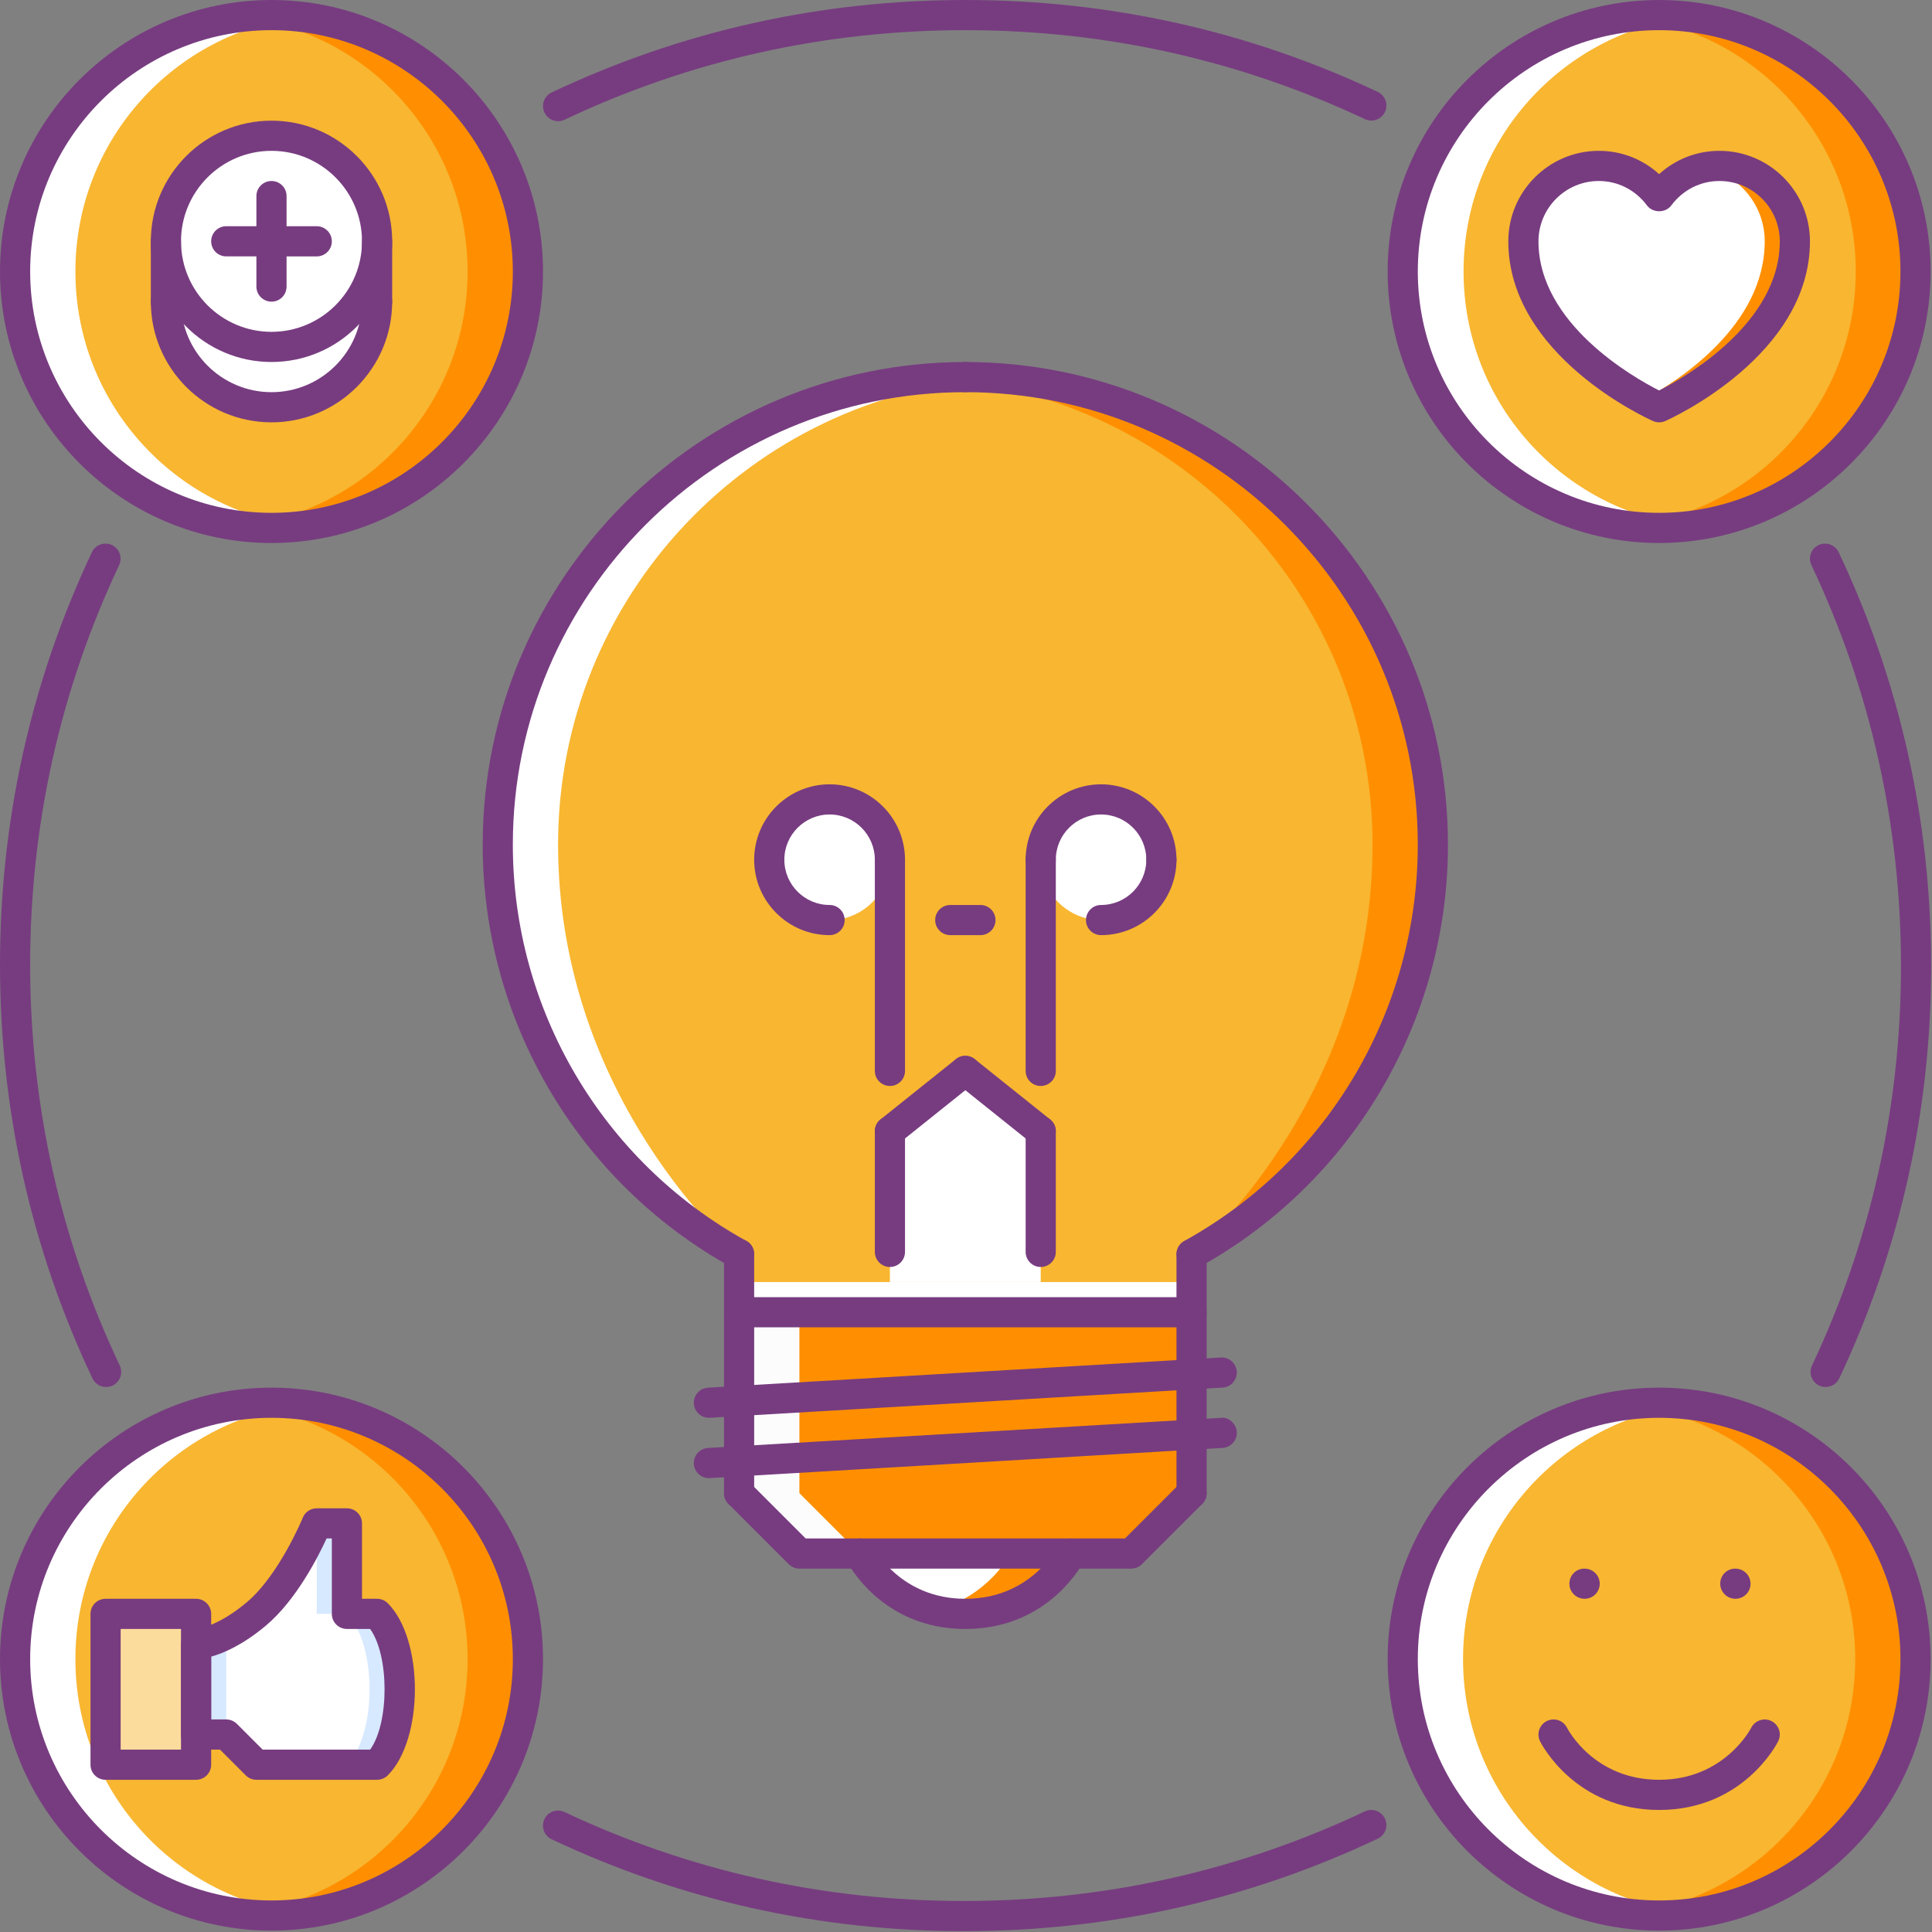 <?xml version="1.0" encoding="UTF-8"?>
<svg width="70px" height="70px" viewBox="0 0 70 70" version="1.1" xmlns="http://www.w3.org/2000/svg" xmlns:xlink="http://www.w3.org/1999/xlink">
    <rect x="0" y="0" width="70" height="70" fill="#808080" stroke="none"/>
    <!-- Generator: Sketch 52.6 (67491) - http://www.bohemiancoding.com/sketch -->
    <title>like</title>
    <desc>Created with Sketch.</desc>
    <g id="Page-1" stroke="none" stroke-width="1" fill="none" fill-rule="evenodd">
        <g id="like">
            <g id="Group" transform="translate(0.41, 0.41)" fill="#F8B631">
                <path d="M69.013,9.427 C69.013,14.557 64.852,18.717 59.722,18.717 C54.591,18.717 50.432,14.557 50.432,9.427 C50.432,4.296 54.591,0.136 59.722,0.136 C64.852,0.136 69.013,4.296 69.013,9.427 Z" id="Path"></path>
                <circle id="Oval" cx="9.426" cy="9.426" r="9.29"></circle>
            </g>
            <path d="M2.732,9.837 C2.732,5.076 6.315,1.158 10.93,0.616 C10.571,0.574 10.207,0.546 9.837,0.546 C4.706,0.546 0.547,4.706 0.547,9.837 C0.547,14.968 4.706,19.127 9.837,19.127 C10.207,19.127 10.571,19.099 10.93,19.058 C6.315,18.515 2.732,14.597 2.732,9.837 Z" id="Path" fill="#FFFFFF"></path>
            <path d="M16.941,9.837 C16.941,14.597 13.358,18.515 8.744,19.058 C9.103,19.099 9.466,19.127 9.837,19.127 C14.967,19.127 19.127,14.968 19.127,9.837 C19.127,4.706 14.968,0.546 9.837,0.546 C9.466,0.546 9.103,0.574 8.744,0.616 C13.358,1.158 16.941,5.076 16.941,9.837 Z" id="Path" fill="#FF8F00"></path>
            <path d="M53.028,9.837 C53.028,5.076 56.61,1.158 61.226,0.616 C60.866,0.574 60.502,0.546 60.133,0.546 C55.001,0.546 50.842,4.706 50.842,9.837 C50.842,14.968 55.001,19.127 60.133,19.127 C60.502,19.127 60.866,19.099 61.226,19.058 C56.61,18.515 53.028,14.597 53.028,9.837 Z" id="Path" fill="#FFFFFF"></path>
            <path d="M67.237,9.837 C67.237,14.597 63.654,18.515 59.04,19.058 C59.398,19.099 59.761,19.127 60.132,19.127 C65.262,19.127 69.423,14.968 69.423,9.837 C69.423,4.706 65.262,0.546 60.132,0.546 C59.761,0.546 59.398,0.574 59.04,0.616 C63.654,1.158 67.237,5.076 67.237,9.837 Z" id="Path" fill="#FF8F00"></path>
            <g id="Group" transform="translate(0.41, 50.723)" fill="#F8B631">
                <path d="M68.993,9.391 C68.993,14.521 64.833,18.681 59.703,18.681 C54.571,18.681 50.413,14.521 50.413,9.391 C50.413,4.26 54.571,0.1 59.703,0.1 C64.833,0.1 68.993,4.26 68.993,9.391 Z" id="Path"></path>
                <path d="M18.717,9.391 C18.717,14.521 14.556,18.681 9.426,18.681 C4.295,18.681 0.136,14.521 0.136,9.391 C0.136,4.26 4.295,0.1 9.426,0.1 C14.556,0.1 18.717,4.26 18.717,9.391 Z" id="Path"></path>
            </g>
            <path d="M2.732,60.113 C2.732,55.353 6.314,51.435 10.93,50.893 C10.57,50.851 10.206,50.823 9.837,50.823 C4.705,50.823 0.547,54.983 0.547,60.113 C0.547,65.244 4.705,69.404 9.837,69.404 C10.206,69.404 10.57,69.376 10.93,69.334 C6.314,68.792 2.732,64.874 2.732,60.113 Z" id="Path" fill="#FFFFFF"></path>
            <path d="M16.941,60.113 C16.941,64.874 13.358,68.792 8.744,69.334 C9.102,69.376 9.465,69.404 9.837,69.404 C14.966,69.404 19.127,65.244 19.127,60.113 C19.127,54.983 14.966,50.823 9.837,50.823 C9.465,50.823 9.102,50.851 8.744,50.893 C13.358,51.435 16.941,55.353 16.941,60.113 Z" id="Path" fill="#FF8F00"></path>
            <path d="M53.009,60.113 C53.009,55.353 56.591,51.435 61.206,50.893 C60.847,50.851 60.483,50.823 60.113,50.823 C54.982,50.823 50.823,54.983 50.823,60.113 C50.823,65.244 54.982,69.404 60.113,69.404 C60.483,69.404 60.847,69.376 61.206,69.334 C56.591,68.792 53.009,64.874 53.009,60.113 Z" id="Path" fill="#FFFFFF"></path>
            <path d="M67.218,60.113 C67.218,64.874 63.635,68.792 59.02,69.334 C59.379,69.376 59.742,69.404 60.113,69.404 C65.243,69.404 69.404,65.244 69.404,60.113 C69.404,54.983 65.243,50.823 60.113,50.823 C59.742,50.823 59.379,50.851 59.02,50.893 C63.635,51.435 67.218,55.353 67.218,60.113 Z" id="Path" fill="#FF8F00"></path>
            <path d="M13.662,10.93 C13.662,13.042 11.95,14.755 9.837,14.755 C7.724,14.755 6.011,13.042 6.011,10.93 C6.011,8.817 7.724,7.104 9.837,7.104 C11.95,7.104 13.662,8.817 13.662,10.93 Z" id="Path" fill="#FFFFFF"></path>
            <path d="M13.662,8.744 C13.662,10.856 11.95,12.569 9.837,12.569 C7.724,12.569 6.011,10.856 6.011,8.744 C6.011,6.631 7.724,4.918 9.837,4.918 C11.95,4.918 13.662,6.632 13.662,8.744 Z" id="Path" fill="#FFFFFF"></path>
            <path d="M31.15,56.288 C31.15,56.288 32.243,58.474 34.975,58.474 C37.707,58.474 38.8,56.288 38.8,56.288 L31.15,56.288 Z" id="Path" fill="#FFFFFF"></path>
            <path d="M33.336,56.288 L31.15,56.288 C31.15,56.288 32.243,58.474 34.975,58.474 C35.378,58.474 35.735,58.416 36.068,58.335 C34.14,57.867 33.336,56.288 33.336,56.288 Z" id="Path" fill="#FFFFFF"></path>
            <path d="M36.615,56.288 L38.8,56.288 C38.8,56.288 37.707,58.474 34.975,58.474 C34.572,58.474 34.215,58.416 33.882,58.335 C35.81,57.867 36.615,56.288 36.615,56.288 Z" id="Path" fill="#FF8F00"></path>
            <polygon id="Path" fill="#FF8F00" points="43.172 54.102 40.986 56.288 28.964 56.288 26.778 54.102 26.778 47.544 43.172 47.544"></polygon>
            <polygon id="Path" fill="#FCFCFC" points="28.964 47.544 26.778 47.544 26.778 54.102 28.964 56.288 31.15 56.288 28.964 54.102"></polygon>
            <polygon id="Path" fill="#FF8F00" points="40.986 47.544 43.172 47.544 43.172 54.102 40.986 56.288 38.8 56.288 40.986 54.102"></polygon>
            <path d="M51.916,30.603 C51.916,21.247 44.331,13.662 34.975,13.662 C25.619,13.662 18.034,21.247 18.034,30.603 C18.034,36.984 21.566,42.536 26.778,45.424 L26.778,47.544 L43.175,47.544 L43.175,45.423 C48.385,42.534 51.916,36.984 51.916,30.603 Z" id="Path" fill="#F8B631"></path>
            <path d="M49.73,30.603 C49.73,21.615 42.726,14.283 33.882,13.717 C34.245,13.694 34.606,13.662 34.975,13.662 C44.332,13.662 51.916,21.247 51.916,30.603 C51.916,36.984 48.383,42.536 43.172,45.424 C43.172,45.424 49.73,39.893 49.73,30.603 Z" id="Path" fill="#FF8F00"></path>
            <g id="Group" transform="translate(17.91, 13.535)" fill="#FFFFFF">
                <path d="M2.31,17.068 C2.31,8.08 9.314,0.748 18.158,0.181 C17.795,0.159 17.434,0.127 17.065,0.127 C7.708,0.127 0.124,7.712 0.124,17.068 C0.124,23.449 3.657,29.001 8.868,31.889 C8.868,31.889 2.31,26.358 2.31,17.068 Z" id="Path"></path>
                <polygon id="Path" points="19.797 27.451 17.065 25.265 14.332 27.451 14.332 32.916 19.797 32.916"></polygon>
                <path d="M14.332,17.615 C14.332,18.821 13.354,19.801 12.147,19.801 C10.939,19.801 9.961,18.821 9.961,17.615 C9.961,16.406 10.939,15.429 12.147,15.429 C13.354,15.429 14.332,16.406 14.332,17.615 Z" id="Path"></path>
                <path d="M24.169,17.615 C24.169,18.821 23.189,19.801 21.983,19.801 C20.775,19.801 19.797,18.821 19.797,17.615 C19.797,16.406 20.775,15.429 21.983,15.429 C23.189,15.429 24.169,16.406 24.169,17.615 Z" id="Path"></path>
            </g>
            <rect id="Rectangle" fill="#FFFFFF" x="26.777" y="46.451" width="16.395" height="1.093"></rect>
            <path d="M62.299,6.011 C61.402,6.011 60.612,6.45 60.113,7.119 C59.615,6.45 58.825,6.011 57.927,6.011 C56.418,6.011 55.195,7.234 55.195,8.744 C55.195,12.569 60.113,14.755 60.113,14.755 C60.113,14.755 65.032,12.569 65.032,8.744 C65.032,7.234 63.808,6.011 62.299,6.011 Z" id="Path" fill="#FFFFFF"></path>
            <path d="M56.288,8.744 C56.288,7.432 57.213,6.339 58.446,6.074 C58.276,6.041 58.107,6.011 57.927,6.011 C56.418,6.011 55.195,7.234 55.195,8.744 C55.195,12.569 60.113,14.755 60.113,14.755 C60.113,14.755 60.329,14.657 60.66,14.476 C59.382,13.781 56.288,11.781 56.288,8.744 Z" id="Path" fill="#FFFFFF"></path>
            <path d="M63.939,8.744 C63.939,7.432 63.013,6.339 61.781,6.074 C61.95,6.041 62.12,6.011 62.299,6.011 C63.808,6.011 65.032,7.234 65.032,8.744 C65.032,12.569 60.113,14.755 60.113,14.755 C60.113,14.755 59.898,14.657 59.567,14.476 C60.844,13.781 63.939,11.781 63.939,8.744 Z" id="Path" fill="#FF8F00"></path>
            <rect id="Rectangle" fill="#FCDC9C" x="3.825" y="58.474" width="3.279" height="5.648"></rect>
            <path d="M12.569,58.474 L12.569,55.195 L11.476,55.195 C11.476,55.195 10.589,57.381 9.29,58.474 C7.991,59.567 7.104,59.567 7.104,59.567 L7.104,62.846 L8.197,62.846 L9.29,63.939 L13.662,63.939 C14.755,62.846 14.755,59.567 13.662,58.474 L12.569,58.474 L12.569,58.474 Z" id="Path" fill="#FFFFFF"></path>
            <g id="Group" transform="translate(6.973, 55.098)" fill="#D7E9FF">
                <path d="M6.69,3.376 L5.596,3.376 C6.69,4.469 6.69,7.748 5.596,8.841 L6.69,8.841 C7.782,7.748 7.782,4.469 6.69,3.376 Z" id="Path"></path>
                <rect id="Rectangle" x="4.503" y="0.097" width="1.093" height="3.279"></rect>
                <path d="M0.132,4.469 L0.132,7.748 L1.225,7.748 L1.225,4.114 C0.551,4.461 0.132,4.469 0.132,4.469 Z" id="Path"></path>
            </g>
            <g id="Group" fill="#773C80">
                <path d="M20.221,4.391 C20.016,4.391 19.819,4.276 19.726,4.078 C19.597,3.805 19.713,3.48 19.986,3.35 C24.683,1.127 29.726,0 34.975,0 C40.206,0 45.233,1.12 49.918,3.329 C50.191,3.457 50.309,3.784 50.18,4.056 C50.051,4.33 49.721,4.444 49.453,4.317 C44.914,2.177 40.044,1.093 34.975,1.093 C29.889,1.093 25.003,2.185 20.454,4.339 C20.378,4.374 20.298,4.391 20.221,4.391 Z" id="Path"></path>
                <path d="M66.146,50.254 C66.067,50.254 65.988,50.237 65.913,50.202 C65.64,50.073 65.523,49.747 65.652,49.475 C67.792,44.939 68.876,40.069 68.876,34.998 C68.876,29.912 67.784,25.025 65.631,20.476 C65.502,20.203 65.618,19.878 65.891,19.748 C66.162,19.622 66.489,19.734 66.619,20.009 C68.842,24.705 69.969,29.748 69.969,34.998 C69.969,40.231 68.85,45.258 66.64,49.941 C66.547,50.139 66.351,50.254 66.146,50.254 Z" id="Path"></path>
                <path d="M3.845,50.254 C3.64,50.254 3.444,50.139 3.35,49.942 C1.127,45.245 0,40.202 0,34.953 C0,29.72 1.12,24.692 3.329,20.01 C3.458,19.735 3.783,19.621 4.056,19.748 C4.329,19.877 4.446,20.203 4.317,20.475 C2.178,25.011 1.093,29.882 1.093,34.953 C1.093,40.039 2.185,44.925 4.339,49.474 C4.468,49.747 4.351,50.073 4.078,50.202 C4.003,50.237 3.924,50.254 3.845,50.254 Z" id="Path"></path>
                <path d="M34.929,69.969 C29.696,69.969 24.668,68.85 19.986,66.64 C19.713,66.511 19.596,66.186 19.725,65.913 C19.853,65.639 20.178,65.524 20.452,65.652 C24.988,67.792 29.859,68.876 34.929,68.876 C40.015,68.876 44.901,67.784 49.45,65.631 C49.721,65.502 50.047,65.617 50.179,65.891 C50.308,66.164 50.191,66.49 49.918,66.619 C45.222,68.842 40.178,69.969 34.929,69.969 Z" id="Path"></path>
                <path d="M57.414,57.927 C57.112,57.927 56.862,57.683 56.862,57.381 C56.862,57.079 57.101,56.835 57.402,56.835 L57.414,56.835 C57.715,56.835 57.961,57.079 57.961,57.381 C57.961,57.683 57.715,57.927 57.414,57.927 Z" id="Path"></path>
                <path d="M62.879,57.927 C62.577,57.927 62.327,57.683 62.327,57.381 C62.327,57.079 62.566,56.835 62.867,56.835 L62.879,56.835 C63.18,56.835 63.425,57.079 63.425,57.381 C63.425,57.683 63.18,57.927 62.879,57.927 Z" id="Path"></path>
                <path d="M26.776,45.986 C26.687,45.986 26.596,45.965 26.512,45.918 C20.946,42.845 17.489,36.976 17.489,30.603 C17.489,20.961 25.334,13.116 34.976,13.116 C35.278,13.116 35.523,13.36 35.523,13.662 C35.523,13.964 35.278,14.209 34.976,14.209 C25.936,14.209 18.581,21.563 18.581,30.603 C18.581,36.578 21.823,42.08 27.041,44.961 C27.305,45.106 27.401,45.439 27.255,45.703 C27.156,45.885 26.969,45.986 26.776,45.986 Z" id="Path"></path>
                <path d="M43.174,45.986 C42.982,45.986 42.796,45.885 42.696,45.703 C42.55,45.439 42.646,45.107 42.911,44.961 C48.128,42.081 51.369,36.578 51.369,30.603 C51.369,21.563 44.015,14.209 34.976,14.209 C34.674,14.209 34.43,13.964 34.43,13.662 C34.43,13.36 34.674,13.116 34.976,13.116 C44.618,13.116 52.462,20.961 52.462,30.603 C52.462,36.976 49.004,42.845 43.438,45.918 C43.355,45.965 43.264,45.986 43.174,45.986 Z" id="Path"></path>
                <path d="M26.779,54.649 C26.477,54.649 26.232,54.404 26.232,54.102 L26.232,45.439 C26.232,45.137 26.477,44.893 26.779,44.893 C27.081,44.893 27.325,45.137 27.325,45.439 L27.325,54.102 C27.325,54.404 27.081,54.649 26.779,54.649 Z" id="Path"></path>
                <path d="M43.172,54.649 C42.87,54.649 42.626,54.404 42.626,54.102 L42.626,45.452 C42.626,45.15 42.87,44.906 43.172,44.906 C43.474,44.906 43.719,45.15 43.719,45.452 L43.719,54.102 C43.719,54.404 43.474,54.649 43.172,54.649 Z" id="Path"></path>
                <path d="M43.172,48.091 L26.779,48.091 C26.477,48.091 26.232,47.846 26.232,47.544 C26.232,47.242 26.477,46.998 26.779,46.998 L43.172,46.998 C43.474,46.998 43.719,47.242 43.719,47.544 C43.719,47.846 43.474,48.091 43.172,48.091 Z" id="Path"></path>
                <path d="M40.986,56.834 L28.965,56.834 C28.819,56.834 28.681,56.777 28.578,56.674 L26.392,54.488 C26.179,54.275 26.179,53.929 26.392,53.716 C26.606,53.502 26.952,53.502 27.165,53.716 L29.191,55.741 L40.76,55.741 L42.786,53.716 C42.999,53.502 43.345,53.502 43.559,53.716 C43.772,53.929 43.772,54.275 43.559,54.488 L41.373,56.674 C41.27,56.777 41.132,56.834 40.986,56.834 Z" id="Path"></path>
                <path d="M25.685,51.37 C25.398,51.37 25.157,51.146 25.14,50.855 C25.123,50.554 25.352,50.295 25.654,50.278 L44.233,49.185 C44.526,49.161 44.792,49.397 44.811,49.698 C44.829,49.999 44.598,50.258 44.297,50.276 L25.718,51.369 C25.707,51.37 25.696,51.37 25.685,51.37 Z" id="Path"></path>
                <path d="M25.685,53.556 C25.398,53.556 25.157,53.331 25.14,53.041 C25.123,52.74 25.352,52.481 25.654,52.463 L44.233,51.371 C44.526,51.335 44.792,51.583 44.811,51.884 C44.829,52.185 44.598,52.444 44.297,52.461 L25.718,53.555 C25.707,53.556 25.696,53.556 25.685,53.556 Z" id="Path"></path>
                <path d="M34.976,59.021 C31.941,59.021 30.713,56.634 30.662,56.533 C30.527,56.262 30.636,55.935 30.906,55.799 C31.177,55.664 31.504,55.774 31.638,56.041 C31.681,56.125 32.636,57.927 34.976,57.927 C37.319,57.927 38.273,56.118 38.313,56.041 C38.45,55.775 38.777,55.667 39.047,55.801 C39.315,55.938 39.424,56.263 39.289,56.533 C39.238,56.634 38.011,59.021 34.976,59.021 Z" id="Path"></path>
                <path d="M32.244,45.905 C31.942,45.905 31.697,45.66 31.697,45.358 L31.697,40.986 C31.697,40.684 31.942,40.44 32.244,40.44 C32.546,40.44 32.79,40.684 32.79,40.986 L32.79,45.358 C32.79,45.66 32.546,45.905 32.244,45.905 Z" id="Path"></path>
                <path d="M37.707,45.905 C37.405,45.905 37.161,45.66 37.161,45.358 L37.161,40.986 C37.161,40.684 37.405,40.44 37.707,40.44 C38.009,40.44 38.254,40.684 38.254,40.986 L38.254,45.358 C38.254,45.66 38.009,45.905 37.707,45.905 Z" id="Path"></path>
                <path d="M32.244,41.533 C32.084,41.533 31.925,41.462 31.817,41.328 C31.628,41.092 31.667,40.748 31.902,40.56 L34.635,38.374 C34.871,38.186 35.215,38.225 35.403,38.459 C35.592,38.695 35.553,39.039 35.318,39.227 L32.585,41.413 C32.484,41.493 32.364,41.533 32.244,41.533 Z" id="Path"></path>
                <path d="M37.707,41.533 C37.587,41.533 37.467,41.493 37.366,41.413 L34.635,39.227 C34.399,39.039 34.361,38.695 34.55,38.459 C34.738,38.225 35.082,38.186 35.318,38.374 L38.049,40.56 C38.285,40.748 38.322,41.092 38.134,41.328 C38.027,41.462 37.868,41.533 37.707,41.533 Z" id="Path"></path>
                <path d="M32.244,39.347 C31.942,39.347 31.697,39.103 31.697,38.801 L31.697,31.15 C31.697,30.848 31.942,30.603 32.244,30.603 C32.546,30.603 32.79,30.848 32.79,31.15 L32.79,38.801 C32.79,39.103 32.546,39.347 32.244,39.347 Z" id="Path"></path>
                <path d="M32.244,31.696 C31.942,31.696 31.697,31.452 31.697,31.15 C31.697,30.246 30.962,29.51 30.058,29.51 C29.154,29.51 28.418,30.246 28.418,31.15 C28.418,31.452 28.174,31.696 27.872,31.696 C27.57,31.696 27.325,31.452 27.325,31.15 C27.325,29.643 28.551,28.417 30.058,28.417 C31.564,28.417 32.79,29.643 32.79,31.15 C32.79,31.452 32.546,31.696 32.244,31.696 Z" id="Path"></path>
                <path d="M30.058,33.882 C28.551,33.882 27.325,32.657 27.325,31.15 C27.325,30.848 27.57,30.603 27.872,30.603 C28.174,30.603 28.418,30.848 28.418,31.15 C28.418,32.054 29.154,32.789 30.058,32.789 C30.36,32.789 30.604,33.034 30.604,33.336 C30.604,33.638 30.36,33.882 30.058,33.882 Z" id="Path"></path>
                <path d="M37.707,39.347 C37.405,39.347 37.161,39.103 37.161,38.801 L37.161,31.15 C37.161,30.848 37.405,30.603 37.707,30.603 C38.009,30.603 38.254,30.848 38.254,31.15 L38.254,38.801 C38.254,39.103 38.009,39.347 37.707,39.347 Z" id="Path"></path>
                <path d="M42.079,31.696 C41.777,31.696 41.533,31.452 41.533,31.15 C41.533,30.246 40.798,29.51 39.893,29.51 C38.989,29.51 38.254,30.246 38.254,31.15 C38.254,31.452 38.01,31.696 37.708,31.696 C37.406,31.696 37.161,31.452 37.161,31.15 C37.161,29.643 38.386,28.417 39.893,28.417 C41.4,28.417 42.626,29.643 42.626,31.15 C42.626,31.452 42.381,31.696 42.079,31.696 Z" id="Path"></path>
                <path d="M39.893,33.882 C39.591,33.882 39.347,33.638 39.347,33.336 C39.347,33.034 39.591,32.789 39.893,32.789 C40.797,32.789 41.533,32.054 41.533,31.15 C41.533,30.848 41.777,30.603 42.079,30.603 C42.381,30.603 42.626,30.848 42.626,31.15 C42.626,32.657 41.4,33.882 39.893,33.882 Z" id="Path"></path>
                <path d="M35.523,33.882 L34.43,33.882 C34.128,33.882 33.883,33.638 33.883,33.336 C33.883,33.034 34.128,32.789 34.43,32.789 L35.523,32.789 C35.825,32.789 36.069,33.034 36.069,33.336 C36.069,33.638 35.825,33.882 35.523,33.882 Z" id="Path"></path>
                <path d="M60.113,19.674 C54.689,19.674 50.277,15.261 50.277,9.837 C50.277,4.412 54.689,0 60.113,0 C65.538,0 69.95,4.412 69.95,9.837 C69.95,15.261 65.538,19.674 60.113,19.674 Z M60.113,1.093 C55.292,1.093 51.37,5.015 51.37,9.837 C51.37,14.658 55.292,18.581 60.113,18.581 C64.935,18.581 68.857,14.658 68.857,9.837 C68.857,5.016 64.935,1.093 60.113,1.093 Z" id="Shape" fill-rule="nonzero"></path>
                <path d="M60.113,69.95 C54.689,69.95 50.277,65.538 50.277,60.113 C50.277,54.689 54.689,50.277 60.113,50.277 C65.538,50.277 69.95,54.689 69.95,60.113 C69.95,65.538 65.538,69.95 60.113,69.95 Z M60.113,51.37 C55.292,51.37 51.37,55.292 51.37,60.113 C51.37,64.935 55.292,68.857 60.113,68.857 C64.935,68.857 68.857,64.935 68.857,60.113 C68.857,55.292 64.935,51.37 60.113,51.37 Z" id="Shape" fill-rule="nonzero"></path>
                <path d="M9.837,19.674 C4.413,19.674 0,15.261 0,9.837 C0,4.412 4.413,0 9.837,0 C15.261,0 19.674,4.412 19.674,9.837 C19.674,15.261 15.26,19.674 9.837,19.674 Z M9.837,1.093 C5.016,1.093 1.093,5.015 1.093,9.837 C1.093,14.658 5.016,18.581 9.837,18.581 C14.658,18.581 18.581,14.658 18.581,9.837 C18.58,5.016 14.658,1.093 9.837,1.093 Z" id="Shape" fill-rule="nonzero"></path>
                <path d="M9.837,69.95 C4.413,69.95 0,65.538 0,60.113 C0,54.689 4.413,50.277 9.837,50.277 C15.261,50.277 19.674,54.689 19.674,60.113 C19.673,65.538 15.26,69.95 9.837,69.95 Z M9.837,51.37 C5.016,51.37 1.093,55.292 1.093,60.113 C1.093,64.935 5.016,68.857 9.837,68.857 C14.658,68.857 18.581,64.935 18.581,60.113 C18.581,55.292 14.658,51.37 9.837,51.37 Z" id="Shape" fill-rule="nonzero"></path>
                <path d="M60.113,15.302 C60.038,15.302 59.962,15.286 59.891,15.255 C59.677,15.16 54.649,12.877 54.649,8.744 C54.649,6.936 56.119,5.465 57.927,5.465 C58.748,5.465 59.517,5.767 60.113,6.309 C60.71,5.767 61.478,5.465 62.299,5.465 C64.107,5.465 65.578,6.936 65.578,8.744 C65.578,12.877 60.55,15.16 60.335,15.255 C60.265,15.286 60.189,15.302 60.113,15.302 Z M57.927,6.558 C56.722,6.558 55.742,7.539 55.742,8.744 C55.742,11.732 59.193,13.681 60.113,14.148 C61.032,13.68 64.485,11.725 64.485,8.744 C64.485,7.539 63.504,6.558 62.3,6.558 C61.609,6.558 60.972,6.881 60.552,7.446 C60.345,7.723 59.882,7.723 59.675,7.446 C59.255,6.881 58.618,6.558 57.927,6.558 Z" id="Shape" fill-rule="nonzero"></path>
                <path d="M13.662,64.485 L9.29,64.485 C9.145,64.485 9.006,64.427 8.904,64.325 L7.971,63.392 L7.104,63.392 C6.802,63.392 6.558,63.148 6.558,62.846 L6.558,59.567 C6.558,59.265 6.802,59.021 7.104,59.021 C7.101,59.021 7.841,58.979 8.939,58.055 C10.116,57.065 10.962,55.01 10.97,54.989 C11.053,54.783 11.254,54.649 11.476,54.649 L12.569,54.649 C12.871,54.649 13.116,54.893 13.116,55.195 L13.116,57.927 L13.662,57.927 C13.807,57.927 13.946,57.985 14.049,58.087 C15.36,59.399 15.36,63.013 14.049,64.325 C13.946,64.428 13.807,64.485 13.662,64.485 Z M9.517,63.392 L13.411,63.392 C14.108,62.422 14.108,59.991 13.411,59.02 L12.569,59.02 C12.267,59.02 12.023,58.776 12.023,58.474 L12.023,55.741 L11.833,55.741 C11.517,56.429 10.722,57.983 9.642,58.892 C8.802,59.598 8.103,59.897 7.651,60.023 L7.651,62.299 L8.197,62.299 C8.342,62.299 8.481,62.357 8.584,62.459 L9.517,63.392 Z" id="Shape" fill-rule="nonzero"></path>
                <path d="M7.104,64.485 L3.825,64.485 C3.523,64.485 3.279,64.241 3.279,63.939 L3.279,58.474 C3.279,58.172 3.523,57.927 3.825,57.927 L7.104,57.927 C7.406,57.927 7.651,58.172 7.651,58.474 L7.651,63.939 C7.651,64.241 7.406,64.485 7.104,64.485 Z M4.372,63.392 L6.558,63.392 L6.558,59.02 L4.372,59.02 L4.372,63.392 Z" id="Shape" fill-rule="nonzero"></path>
                <path d="M60.113,65.578 C57.078,65.578 55.85,63.192 55.799,63.09 C55.665,62.82 55.773,62.493 56.043,62.357 C56.315,62.222 56.64,62.331 56.776,62.599 C56.818,62.683 57.773,64.485 60.113,64.485 C62.481,64.485 63.44,62.621 63.45,62.601 C63.585,62.333 63.914,62.223 64.183,62.357 C64.453,62.493 64.562,62.82 64.427,63.09 C64.376,63.192 63.149,65.578 60.113,65.578 Z" id="Path"></path>
                <path d="M9.837,13.116 C7.426,13.116 5.465,11.155 5.465,8.744 C5.465,6.333 7.426,4.372 9.837,4.372 C12.247,4.372 14.209,6.333 14.209,8.744 C14.209,11.155 12.247,13.116 9.837,13.116 Z M9.837,5.465 C8.029,5.465 6.558,6.936 6.558,8.744 C6.558,10.552 8.029,12.023 9.837,12.023 C11.645,12.023 13.116,10.552 13.116,8.744 C13.116,6.936 11.645,5.465 9.837,5.465 Z" id="Shape" fill-rule="nonzero"></path>
                <path d="M9.837,15.302 C7.426,15.302 5.465,13.341 5.465,10.93 C5.465,10.628 5.709,10.383 6.011,10.383 C6.313,10.383 6.558,10.628 6.558,10.93 C6.558,12.738 8.029,14.209 9.837,14.209 C11.645,14.209 13.116,12.738 13.116,10.93 C13.116,10.628 13.36,10.383 13.662,10.383 C13.964,10.383 14.209,10.628 14.209,10.93 C14.209,13.341 12.247,15.302 9.837,15.302 Z" id="Path"></path>
                <path d="M9.837,10.93 C9.535,10.93 9.29,10.685 9.29,10.383 L9.29,7.104 C9.29,6.802 9.535,6.558 9.837,6.558 C10.139,6.558 10.383,6.802 10.383,7.104 L10.383,10.383 C10.383,10.685 10.139,10.93 9.837,10.93 Z" id="Path"></path>
                <path d="M11.476,9.29 L8.197,9.289 C7.895,9.289 7.651,9.045 7.651,8.743 C7.651,8.441 7.896,8.196 8.197,8.196 L11.476,8.197 C11.778,8.197 12.023,8.442 12.023,8.744 C12.023,9.046 11.778,9.29 11.476,9.29 Z" id="Path"></path>
                <path d="M6.011,11.476 C5.709,11.476 5.465,11.232 5.465,10.93 L5.465,8.744 C5.465,8.442 5.709,8.197 6.011,8.197 C6.313,8.197 6.558,8.442 6.558,8.744 L6.558,10.93 C6.558,11.232 6.313,11.476 6.011,11.476 Z" id="Path"></path>
                <path d="M13.662,11.476 C13.36,11.476 13.116,11.232 13.116,10.93 L13.116,8.744 C13.116,8.442 13.36,8.197 13.662,8.197 C13.964,8.197 14.209,8.442 14.209,8.744 L14.209,10.93 C14.209,11.232 13.964,11.476 13.662,11.476 Z" id="Path"></path>
            </g>
        </g>
    </g>
</svg>